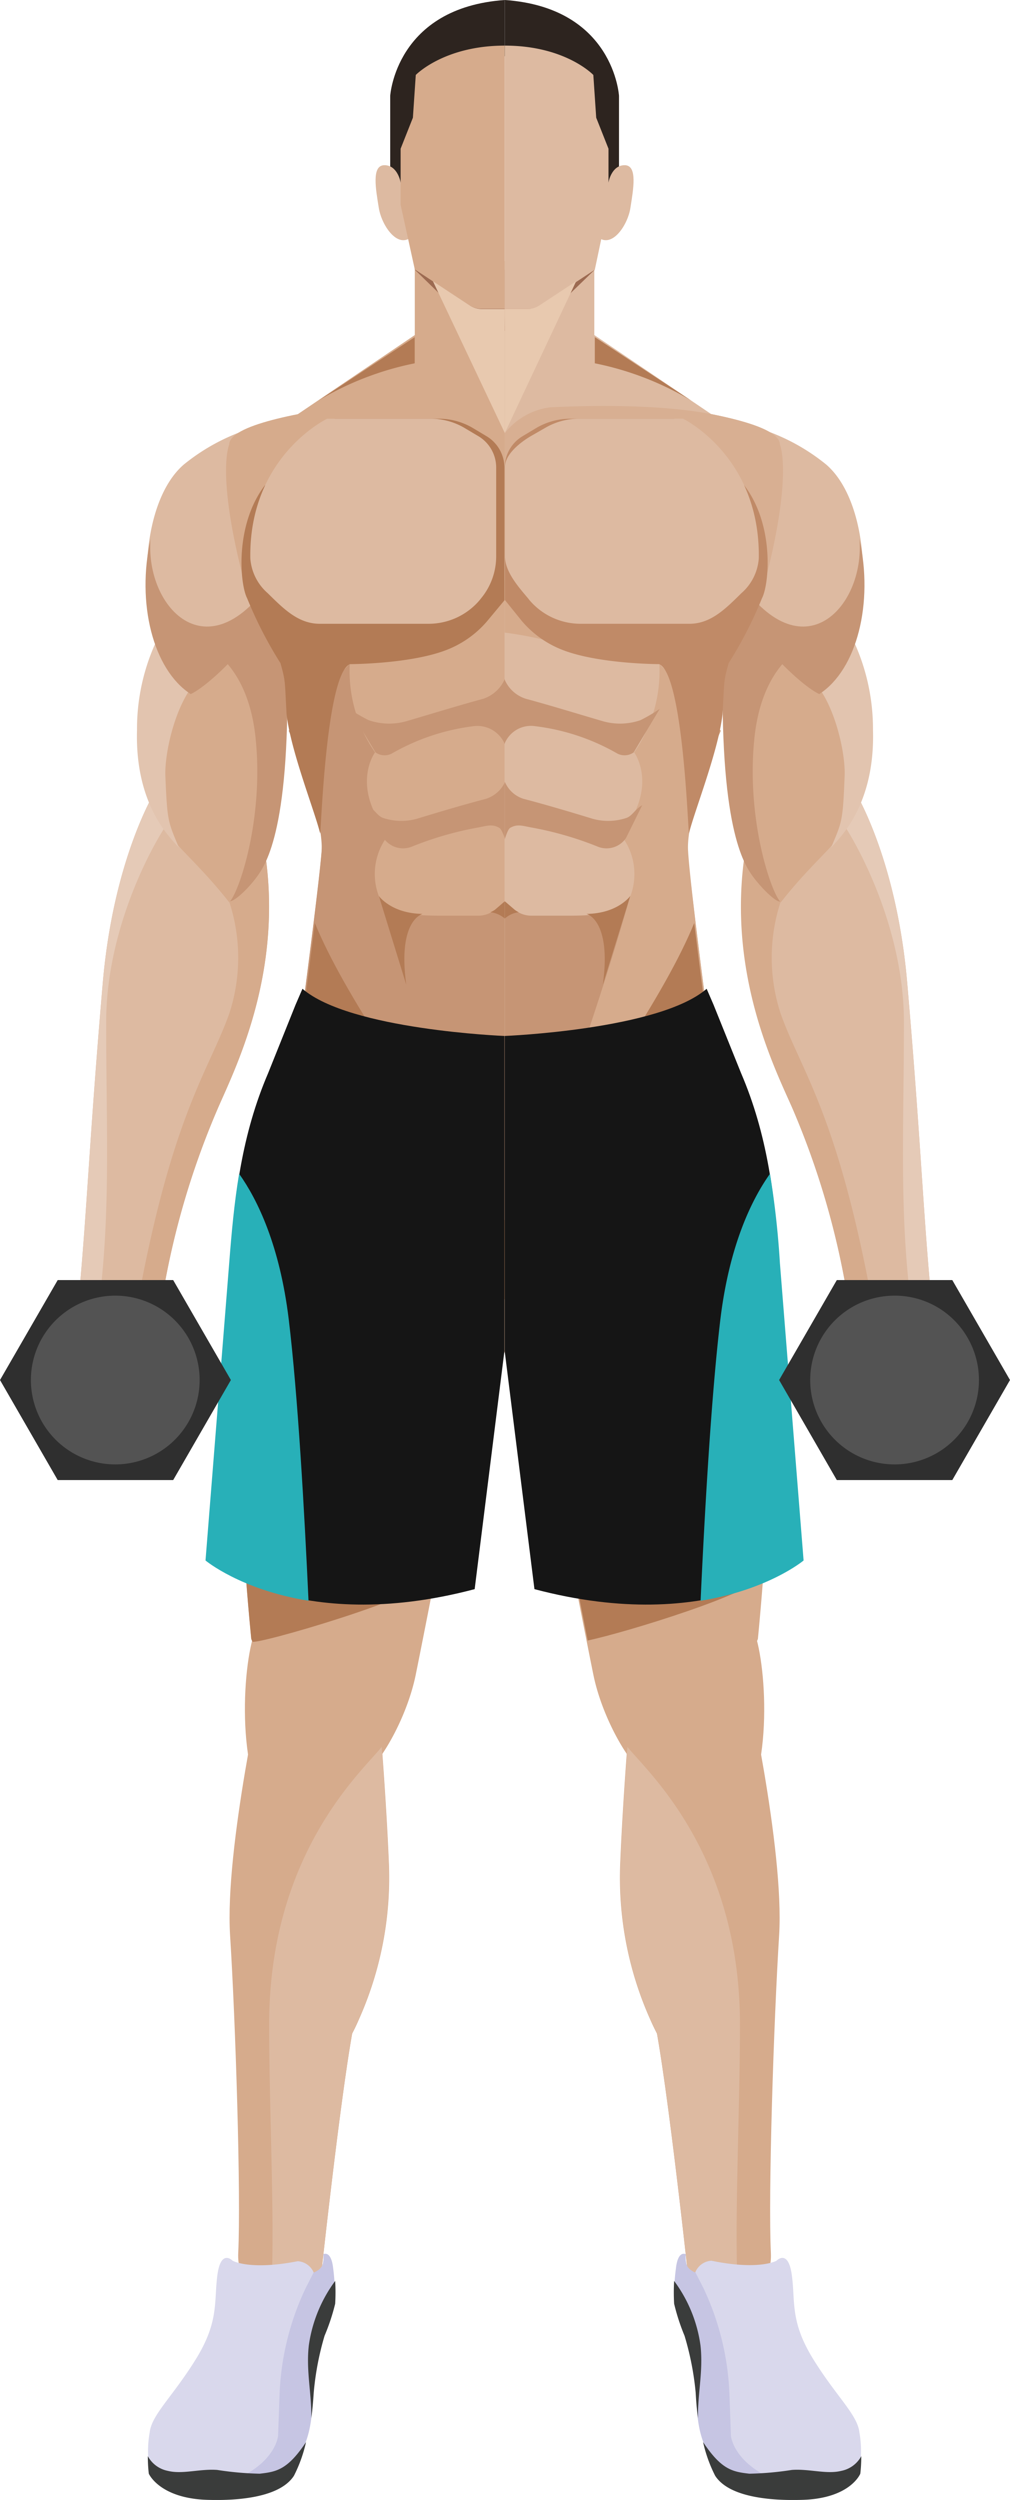 <svg xmlns="http://www.w3.org/2000/svg" viewBox="0 0 101.88 252.13"><defs><style>.cls-1{isolation:isolate;}.cls-2{fill:#ddbaa1;}.cls-3{fill:#e5cab7;}.cls-4{fill:#d6ab8c;}.cls-5{fill:#c69575;}.cls-6{fill:#e2c4af;}.cls-7{fill:#d9d8ec;}.cls-8{fill:#c6c5e3;}.cls-9{fill:#3a3c3b;}.cls-10{fill:#b37b55;}.cls-11{fill:#2d241f;}.cls-12{fill:#9c6a51;}.cls-13{mix-blend-mode:multiply;}.cls-14{fill:#e8c9af;}.cls-15{fill:#151515;}.cls-16{fill:#28b0b8;}.cls-17{fill:#d8af92;}.cls-18{fill:#c08a67;}.cls-19{fill:#2f2f2f;}.cls-20{fill:#535353;}</style></defs><title>lateral_raise1</title><g class="cls-1"><g id="Calque_2" data-name="Calque 2"><g id="Layer_2" data-name="Layer 2"><path class="cls-2" d="M86.21,79.77s4.21,6.75,5.3,19.32c1.27,14.58,1.57,22.28,2.3,30.46l-8.39.81A81.76,81.76,0,0,0,80,111.93c-1.61-3.78-6.76-13.63-4.79-26.16C75.82,81.66,86.21,79.77,86.21,79.77Z"/><path class="cls-3" d="M86.21,79.77s4.21,6.75,5.3,19.32c1.27,14.58,1.57,22.28,2.3,30.46l-2.12.2c-.93-8.68-.51-16.61-.51-26.68S85.8,83.63,83.94,81.56A9.39,9.39,0,0,0,86.21,79.77Z"/><path class="cls-4" d="M75.18,85.77A3.25,3.25,0,0,1,76,84.13l2.75,6.8a18.12,18.12,0,0,0,0,11.31c2,5.62,5.57,9.88,9,27.89l-2.34.23A81.76,81.76,0,0,0,80,111.93C78.36,108.15,73.21,98.3,75.18,85.77Z"/><path class="cls-5" d="M75.94,88.39c-.9-1.24-3.45-5-3-22.34,1.94-16.16,6.69-7.72,6.69-7.72l3,27.69s-3.19.37-3.95,4.91C78.17,90.93,76.74,89.49,75.94,88.39Z"/><path class="cls-2" d="M74.09,42.59a20.48,20.48,0,0,1,9.25,4.26c4.13,3.56,5,13.54,1.75,21.25A21,21,0,0,1,72.67,55C69.58,44.93,74.09,42.59,74.09,42.59Z"/><path class="cls-4" d="M76.1,74.41c.93-8.8,6.54-9.94,6.54-9.94l1.76.65S87.87,68.21,87.11,78c-.49,6.24-3.38,6.69-8.35,13C77.8,90.09,75.24,82.61,76.1,74.41Z"/><path class="cls-6" d="M85.47,63.38a21.16,21.16,0,0,1,2.59,10.24c.22,7.63-3.41,10.92-4.23,11.87,1.11-2.63,1.19-2.63,1.37-7.25.1-2.48-1.15-7.88-3.54-9.91C80.86,67.64,84.41,64.42,85.47,63.38Z"/><path class="cls-5" d="M82.64,70c-2.19-1-9.23-7.79-8.69-12.35,6.68,10.79,13.34,3.69,12.74-3.3C88.13,60.81,86.45,67.54,82.64,70Z"/><path class="cls-2" d="M15.67,79.77s-4.21,6.75-5.3,19.32c-1.26,14.58-1.57,22.28-2.3,30.46l8.39.81a81.76,81.76,0,0,1,5.45-18.43c1.61-3.78,6.76-13.63,4.79-26.16C26.06,81.66,15.67,79.77,15.67,79.77Z"/><path class="cls-3" d="M15.67,79.77s-4.21,6.75-5.3,19.32c-1.26,14.58-1.57,22.28-2.3,30.46l2.12.2c.93-8.68.52-16.61.52-26.68S16.09,83.63,18,81.56A9.29,9.29,0,0,1,15.67,79.77Z"/><path class="cls-4" d="M26.7,85.77a3.32,3.32,0,0,0-.82-1.64l-2.76,6.8a18.08,18.08,0,0,1,0,11.31c-2,5.62-5.57,9.88-9,27.89l2.34.23a81.76,81.76,0,0,1,5.45-18.43C23.52,108.15,28.67,98.3,26.7,85.77Z"/><path class="cls-5" d="M25.94,88.39c.9-1.24,3.45-5,3-22.34-1.95-16.16-6.69-7.72-6.69-7.72L19.17,86s3.19.37,3.95,4.91C23.71,90.93,25.15,89.49,25.94,88.39Z"/><path class="cls-2" d="M27.8,42.59a20.49,20.49,0,0,0-9.26,4.26c-4.13,3.56-5,13.54-1.75,21.25A21,21,0,0,0,29.21,55C32.31,44.93,27.8,42.59,27.8,42.59Z"/><path class="cls-4" d="M25.78,74.41c-.92-8.8-6.54-9.94-6.54-9.94l-1.75.65S14,68.21,14.78,78c.48,6.24,3.37,6.69,8.34,13C24.09,90.09,26.64,82.61,25.78,74.41Z"/><path class="cls-6" d="M16.42,63.38a21,21,0,0,0-2.6,10.24c-.22,7.63,3.41,10.92,4.23,11.87-1.1-2.63-1.18-2.63-1.37-7.25-.09-2.48,1.16-7.88,3.54-9.91C21,67.64,17.48,64.42,16.42,63.38Z"/><path class="cls-5" d="M19.24,70c2.19-1,9.24-7.79,8.7-12.35-6.68,10.79-13.34,3.69-12.75-3.3C13.75,60.81,15.43,67.54,19.24,70Z"/><path class="cls-4" d="M50.11,97.1a58.21,58.21,0,0,1-18.26-3.37s0,0,0,.06a201,201,0,0,1-3.14,22.39c-.68,6.1-7,11.43-3.37,49.11l4.77,12a7,7,0,0,0,3.07,2.86l.66.62,0-.4c3,.57,7-6.19,8.08-11.39.58-2.81,5.94-29.9,7.08-38a4,4,0,0,1,1.08-.13Z"/><path class="cls-4" d="M38.37,174.26s.59,7.19.85,13.48a35,35,0,0,1-3,15.89,21.24,21.24,0,0,1-1.69,3.17S24,186.67,38.37,174.26Z"/><path class="cls-4" d="M26.65,168.74s-4,17.65-3.44,26.47,1.1,26.2.82,32,8,5.52,8,5.52,2.48-23.44,3.86-29.51,2.48-29,2.48-29Z"/><path class="cls-2" d="M27.15,204.17c0,10,.77,23.61,0,28.86a39.61,39.61,0,0,0,4.88-.31s2.1-19.79,3.51-27.71q.3-.58.66-1.38a35,35,0,0,0,3-15.89c-.18-4.29-.51-9-.7-11.56C36.7,178.49,27.15,186.79,27.15,204.17Z"/><path class="cls-7" d="M23.46,228s-1.17-1.23-1.53,1.43.19,4.66-2.15,8.46-4.47,5.61-4.68,7.42a10.8,10.8,0,0,0,0,3.8s1.08,2.13,5.94,2.26c4.34.11,7-.36,8.27-1.79.82-.95,1.33-2.75,1.35-6a14.72,14.72,0,0,1,1.61-7.22c.84-1.33-.48-6.31-.48-6.31a1.88,1.88,0,0,0-1.76-2C25.18,229,23.46,228,23.46,228Z"/><path class="cls-8" d="M31.63,229.2s.78-.28.92-.85a2.63,2.63,0,0,0,.06-1s.79-.47,1,1.43a20.5,20.5,0,0,1,.15,3.52,21.22,21.22,0,0,1-1.07,3.23,28.8,28.8,0,0,0-1.12,5.7c-.18,2.66.39,10.12-9.85,9.55,6.11-1.72,6.33-5.14,6.33-5.14l.15-4.16a27.34,27.34,0,0,1,2.62-10.69Z"/><path class="cls-9" d="M29.65,249.69a14.29,14.29,0,0,0,1.22-3.4c-1.86,2.81-3,3-4.67,3.19a31.53,31.53,0,0,1-4.29-.38c-1.76-.13-3.51.47-5,.09a2.94,2.94,0,0,1-2-1.48c0,1,.1,1.77.1,1.77S16.1,252,21,252.12C23.38,252.19,28.12,252.05,29.65,249.69Z"/><path class="cls-9" d="M32.74,235.57a21.22,21.22,0,0,0,1.07-3.23,19.76,19.76,0,0,0,0-2.3,14.25,14.25,0,0,0-2.66,6.51c-.29,2.58.3,4.9.25,7.34.14-1,.2-1.92.25-2.62A28.8,28.8,0,0,1,32.74,235.57Z"/><path class="cls-4" d="M37.25,160.74s-9.38-1-11.4,3.48c-1.38,3-2.18,14.82,1.6,19.13,1.86,2.13,10.1-5.51,10.1-10.75S37.25,160.74,37.25,160.74Z"/><path class="cls-10" d="M43.94,158.88l-2-10.69-17.52,4.44c.17,3.76.47,8,.93,12.66l.1.25C25.28,166.1,43.56,160.8,43.94,158.88Z"/><polygon class="cls-4" points="43.38 32.75 29.79 41.94 50.92 41.94 50.92 32.75 43.38 32.75"/><path class="cls-10" d="M41.84,36.64V34l-9.71,6.39A30.67,30.67,0,0,1,41.84,36.64Z"/><polygon class="cls-4" points="41.84 25.57 41.84 39.93 50.92 39.93 50.92 26.33 41.84 25.57"/><path class="cls-11" d="M39.36,18.29V9.67S39.91.77,50.92,0V5.65L42.08,20.88Z"/><path class="cls-2" d="M40.41,18.39s-.29-1.73-1.63-1.73-.86,2.49-.57,4.31,2,4.31,3.44,2.78S40.41,18.39,40.41,18.39Z"/><path class="cls-12" d="M50.92,33.37H49.05a2.17,2.17,0,0,1-1.52-.62L41.84,27.2h9.08Z"/><path class="cls-4" d="M41.94,7.56l-.29,4.31L40.41,15v5.65l1.43,6.52,5.49,3.61a2.22,2.22,0,0,0,1.2.36h2.39V4.6C44.79,4.6,41.94,7.56,41.94,7.56Z"/><path class="cls-4" d="M23.12,44.84S21.66,48,25,60.05c.59,2.15,4.34,2.76,5.58,6.42,2.21,6.54,2.06,16.74,1.87,19.38-.27,3.56-2.29,18.76-2.29,18.76,0,3.9,20.77,31.85,20.77,31.85l0-50.61V39.46S23.12,40.94,23.12,44.84Z"/><path class="cls-5" d="M30.35,103.07l12.86,2.06s-3.54-10.31-5-14.76a6.33,6.33,0,0,1,1-6.2c-3.94-4.86-1.38-8.29-1.38-8.29a14.42,14.42,0,0,1-2.55-8.95L29.12,73.7c1.55,3.27,3.51,9.54,3.32,12.15C32.22,88.72,30.87,99.11,30.35,103.07Z"/><g class="cls-13"><path class="cls-14" d="M47.39,30.81l-3.72-2.45,7.25,15.31V31.17H48.59A2.25,2.25,0,0,1,47.39,30.81Z"/></g><path class="cls-4" d="M44.51,65.18a39.93,39.93,0,0,1,6.41-1.38V58.51Z"/><path class="cls-5" d="M50.92,126.26V90.9l-1,.86a2.66,2.66,0,0,1-1.67.59H44.58c-4.08,0-5.31-.4-6.36-2A322.22,322.22,0,0,0,50.92,126.26Z"/><path class="cls-10" d="M49.09,44l-1.42-.85a6.74,6.74,0,0,0-3.39-.92H33.78a33.7,33.7,0,0,0-6.69,10.31l-.35-3.62c-3.08,4-2.55,10-1.81,11.42a41.51,41.51,0,0,0,3.36,6.54c.54,1.93.42,1.74.62,5.17.42,3.72,2.86,9.82,3.38,12,.09.12.56-16,3-17.07,0,0,6.51,0,10.14-1.59a10.21,10.21,0,0,0,3.73-2.77l1.72-2.07V47.23A3.71,3.71,0,0,0,49.09,44Z"/><path class="cls-10" d="M50.92,123.09c-9.09-12.47-16.26-22.92-19.16-30-.66,5.38-1.47,11.49-1.47,11.49,0,2.89,11.45,19,17.34,27.18l3.29-.73Z"/><path class="cls-10" d="M49.47,92a2.67,2.67,0,0,1,1.45.64V90.9l-1,.86A2.57,2.57,0,0,1,49.47,92Z"/><path class="cls-10" d="M42.63,92.17s-2.55.58-1.65,7.14l-2.76-8.94S39.46,92.13,42.63,92.17Z"/><path class="cls-5" d="M48.73,70.48c-2.35.63-5.36,1.56-7.72,2.25a6.34,6.34,0,0,1-3.83-.1,16.33,16.33,0,0,1-1.94-1.14l2.64,4.39a1.56,1.56,0,0,0,1.74.06,21.92,21.92,0,0,1,8.13-2.7,3,3,0,0,1,3.17,1.81V68.48A3.62,3.62,0,0,1,48.73,70.48Z"/><path class="cls-5" d="M49,80.57c-2.11.55-4.81,1.35-6.93,2a5.81,5.81,0,0,1-3.43-.08c-.6-.21-.87-.9-1.59-1.28l1.63,3.3a2.39,2.39,0,0,0,2.93.85,33.87,33.87,0,0,1,6.7-1.92c.87-.17,1.38-.35,2.07.06.26.16.58,1.15.58,1.15V78.83A3.19,3.19,0,0,1,49,80.57Z"/><path class="cls-2" d="M48.27,44l-1.43-.85a6.69,6.69,0,0,0-3.39-.92H33S25.09,46,25.25,56.31A5.14,5.14,0,0,0,27,59.82c1.55,1.52,3.06,3.09,5.24,3.09h11a6.74,6.74,0,0,0,5.13-2.37l.15-.19a6.63,6.63,0,0,0,1.53-4.24v-9A3.68,3.68,0,0,0,48.27,44Z"/><path class="cls-15" d="M30.51,99.72l-.7,1.62-2.76,6.88c-2.66,6.2-3.42,12.41-3.87,19.15l-2.39,30s9.1,7.66,27.09,2.9l3-24V104.48S35.27,103.86,30.51,99.72Z"/><path class="cls-16" d="M31.12,161.44c-.41-8.91-1.07-20.75-2-28.42-.9-7.38-3.12-12-5-14.64-.49,2.92-.76,5.9-1,9l-2.39,30S24.25,160.33,31.12,161.44Z"/><path class="cls-4" d="M51.68,97.1a58.06,58.06,0,0,0,18.26-3.37.14.14,0,0,1,0,.06,201,201,0,0,0,3.14,22.39c.68,6.1,7,11.43,3.37,49.11l-4.77,12a7.08,7.08,0,0,1-3.06,2.86l-.67.62,0-.4c-3,.57-7-6.19-8.08-11.39-.58-2.81-5.94-29.9-7.08-38a4,4,0,0,0-1.08-.13Z"/><path class="cls-4" d="M63.42,174.26s-.59,7.19-.85,13.48a35,35,0,0,0,3,15.89,22.49,22.49,0,0,0,1.69,3.17S77.76,186.67,63.42,174.26Z"/><path class="cls-4" d="M75.14,168.74s4,17.65,3.45,26.47-1.11,26.2-.83,32-8,5.52-8,5.52-2.48-23.44-3.86-29.51-2.48-29-2.48-29Z"/><path class="cls-2" d="M74.64,204.17c0,10-.76,23.61,0,28.86a39.61,39.61,0,0,1-4.88-.31s-2.09-19.79-3.5-27.71c-.21-.39-.43-.85-.67-1.38a35,35,0,0,1-3-15.89c.18-4.29.51-9,.7-11.56C65.09,178.49,74.64,186.79,74.64,204.17Z"/><path class="cls-7" d="M78.33,228s1.17-1.23,1.54,1.43-.2,4.66,2.14,8.46,4.47,5.61,4.68,7.42a11.07,11.07,0,0,1,0,3.8s-1.09,2.13-6,2.26c-4.34.11-7-.36-8.26-1.79-.83-.95-1.34-2.75-1.36-6a14.72,14.72,0,0,0-1.61-7.22C68.71,235,70,230,70,230a1.88,1.88,0,0,1,1.76-2C76.61,229,78.33,228,78.33,228Z"/><path class="cls-8" d="M70.16,229.2s-.78-.28-.91-.85a2.53,2.53,0,0,1-.07-1s-.79-.47-1,1.43a20,20,0,0,0-.16,3.52,21.22,21.22,0,0,0,1.07,3.23,29.27,29.27,0,0,1,1.13,5.7c.17,2.66-.4,10.12,9.84,9.55-6.11-1.72-6.33-5.14-6.33-5.14l-.15-4.16a27.33,27.33,0,0,0-2.61-10.69Z"/><path class="cls-9" d="M72.14,249.69a14.29,14.29,0,0,1-1.22-3.4c1.86,2.81,3,3,4.67,3.19a31.4,31.4,0,0,0,4.29-.38c1.76-.13,3.51.47,5,.09a2.94,2.94,0,0,0,2-1.48c0,1-.1,1.77-.1,1.77s-1,2.52-5.91,2.64C78.41,252.19,73.67,252.05,72.14,249.69Z"/><path class="cls-9" d="M69.05,235.57A21.22,21.22,0,0,1,68,232.34a19.76,19.76,0,0,1,0-2.3,14.14,14.14,0,0,1,2.66,6.51c.29,2.58-.3,4.9-.25,7.34-.14-1-.2-1.92-.24-2.62A29.27,29.27,0,0,0,69.05,235.57Z"/><path class="cls-4" d="M64.54,160.74s9.38-1,11.4,3.48c1.38,3,2.18,14.82-1.59,19.13-1.86,2.13-10.1-5.51-10.1-10.75S64.54,160.74,64.54,160.74Z"/><path class="cls-10" d="M76.83,158.88l-2-10.69-17.52,4.44c.06,1.25.14,2.55.22,3.9.68,3.5,1.3,6.65,1.75,8.92C63,164.68,76.51,160.53,76.83,158.88Z"/><polygon class="cls-2" points="58.41 32.75 72 41.94 50.92 41.94 50.92 32.75 58.41 32.75"/><path class="cls-10" d="M60,36.64V34l9.71,6.39A30.67,30.67,0,0,0,60,36.64Z"/><polygon class="cls-2" points="59.95 25.57 59.95 39.93 50.92 39.93 50.92 26.33 59.95 25.57"/><path class="cls-11" d="M62.44,18.29V9.67S61.94.77,50.92,0V5.65l8.8,15.23Z"/><path class="cls-2" d="M61.38,18.39s.29-1.73,1.63-1.73.86,2.49.58,4.31-2,4.31-3.45,2.78S61.38,18.39,61.38,18.39Z"/><path class="cls-12" d="M50.92,33.37h1.82a2.17,2.17,0,0,0,1.52-.62L60,27.2h-9Z"/><path class="cls-2" d="M59.85,7.56l.29,4.31L61.38,15v5.65L60,27.2l-5.49,3.61a2.22,2.22,0,0,1-1.2.36H50.92V4.6C57.05,4.6,59.85,7.56,59.85,7.56Z"/><path class="cls-2" d="M78.67,44.84S80.13,48,76.81,60.05c-.6,2.15-4.35,2.76-5.59,6.42C69,73,69.16,83.21,69.36,85.85c.26,3.56,2.28,18.76,2.28,18.76,0,3.9-20.72,31.85-20.72,31.85l0-50.61V39.46S78.67,40.94,78.67,44.84Z"/><path class="cls-17" d="M78.67,44.84c0-1.26-2.87-2.26-6.78-3.05-5.09-1-11.92-.93-16.39-.71a6.91,6.91,0,0,0-4.6,2.63V48.1s0-1,0-1c0-1.29,1.49-2.49,2.6-3.16L55,43.15a6.74,6.74,0,0,1,3.39-.92h10.5S76.7,46,76.54,56.31a4.35,4.35,0,0,1-.8,2.37h1.43C80,47.76,78.67,44.84,78.67,44.84Z"/><path class="cls-4" d="M71.44,103.07l-12.85,2.06s3.53-10.31,5-14.76a6.34,6.34,0,0,0-1-6.2c3.93-4.86,1.38-8.29,1.38-8.29a14.45,14.45,0,0,0,2.54-8.95l6.21,6.77c-1.55,3.27-3.51,9.54-3.31,12.15C69.57,88.72,70.92,99.11,71.44,103.07Z"/><g class="cls-13"><path class="cls-14" d="M54.4,30.81l3.72-2.45-7.2,15.31V31.17H53.2A2.25,2.25,0,0,0,54.4,30.81Z"/></g><path class="cls-4" d="M57.28,65.18a38.78,38.78,0,0,0-6.36-1.38V58.51Z"/><path class="cls-5" d="M50.92,126.26V90.9l1,.86a2.7,2.7,0,0,0,1.67.59h3.63c4.08,0,5.31-.4,6.36-2A316.92,316.92,0,0,1,50.92,126.26Z"/><path class="cls-18" d="M52.7,44l1.42-.85a6.74,6.74,0,0,1,3.39-.92H68A33.7,33.7,0,0,1,74.7,52.54l.35-3.62c3.09,4,2.55,10,1.81,11.42a41.51,41.51,0,0,1-3.36,6.54c-.54,1.93-.42,1.74-.62,5.17-.42,3.72-2.86,9.82-3.38,12-.09.12-.56-16-3-17.07,0,0-6.51,0-10.14-1.59a10.21,10.21,0,0,1-3.73-2.77L50.92,60.5V47.23A3.67,3.67,0,0,1,52.7,44Z"/><path class="cls-10" d="M50.92,123.09c9.1-12.47,16.21-22.92,19.11-30,.66,5.38,1.47,11.49,1.47,11.49,0,2.89-11.44,19-17.33,27.18l-3.25-.73Z"/><path class="cls-10" d="M52.32,92a2.57,2.57,0,0,0-1.4.64V90.9l1,.86A2.57,2.57,0,0,0,52.32,92Z"/><path class="cls-10" d="M59.16,92.17s2.55.58,1.65,7.14l2.76-8.94S62.33,92.13,59.16,92.17Z"/><path class="cls-5" d="M53.06,70.48c2.35.63,5.37,1.56,7.73,2.25a6.31,6.31,0,0,0,3.82-.1,16.33,16.33,0,0,0,1.94-1.14l-2.63,4.39a1.58,1.58,0,0,1-1.75.06A21.85,21.85,0,0,0,54,73.24a2.87,2.87,0,0,0-3.12,1.81V68.48A3.46,3.46,0,0,0,53.06,70.48Z"/><path class="cls-5" d="M52.83,80.57c2.11.55,4.81,1.35,6.93,2a5.81,5.81,0,0,0,3.43-.08c.6-.21.88-.9,1.59-1.28l-1.63,3.3a2.37,2.37,0,0,1-2.92.85,34,34,0,0,0-6.71-1.92c-.87-.17-1.38-.35-2.07.06-.25.16-.53,1.15-.53,1.15V78.83A3,3,0,0,0,52.83,80.57Z"/><path class="cls-2" d="M53.52,44,55,43.15a6.74,6.74,0,0,1,3.39-.92h10.5S76.7,46,76.54,56.31a5.14,5.14,0,0,1-1.75,3.51c-1.55,1.52-3.06,3.09-5.24,3.09h-11a6.76,6.76,0,0,1-5.13-2.37l-.15-.19c-1-1.19-2.33-2.69-2.33-4.24v-9C50.92,45.86,52.41,44.66,53.52,44Z"/><path class="cls-15" d="M71.28,99.72l.7,1.62,2.77,6.88c2.66,6.2,3.42,12.41,3.86,19.15l2.39,30s-9.1,7.66-27.09,2.9l-3-24V104.48S66.53,103.86,71.28,99.72Z"/><path class="cls-16" d="M70.67,161.44c.41-8.91,1.08-20.75,2-28.42.9-7.38,3.12-12,5-14.64a89,89,0,0,1,1,9l2.39,30S77.54,160.33,70.67,161.44Z"/><polygon class="cls-19" points="17.47 129.1 23.29 139.18 17.47 149.27 5.82 149.27 0 139.18 5.82 129.1 17.47 129.1"/><path class="cls-20" d="M19,134.93a8.51,8.51,0,1,1-7.37-4.26A8.51,8.51,0,0,1,19,134.93Z"/><polygon class="cls-19" points="96.06 129.1 101.88 139.18 96.06 149.27 84.41 149.27 78.59 139.18 84.41 129.1 96.06 129.1"/><path class="cls-20" d="M97.61,134.93a8.51,8.51,0,1,1-7.37-4.26A8.46,8.46,0,0,1,97.61,134.93Z"/></g></g></g></svg>